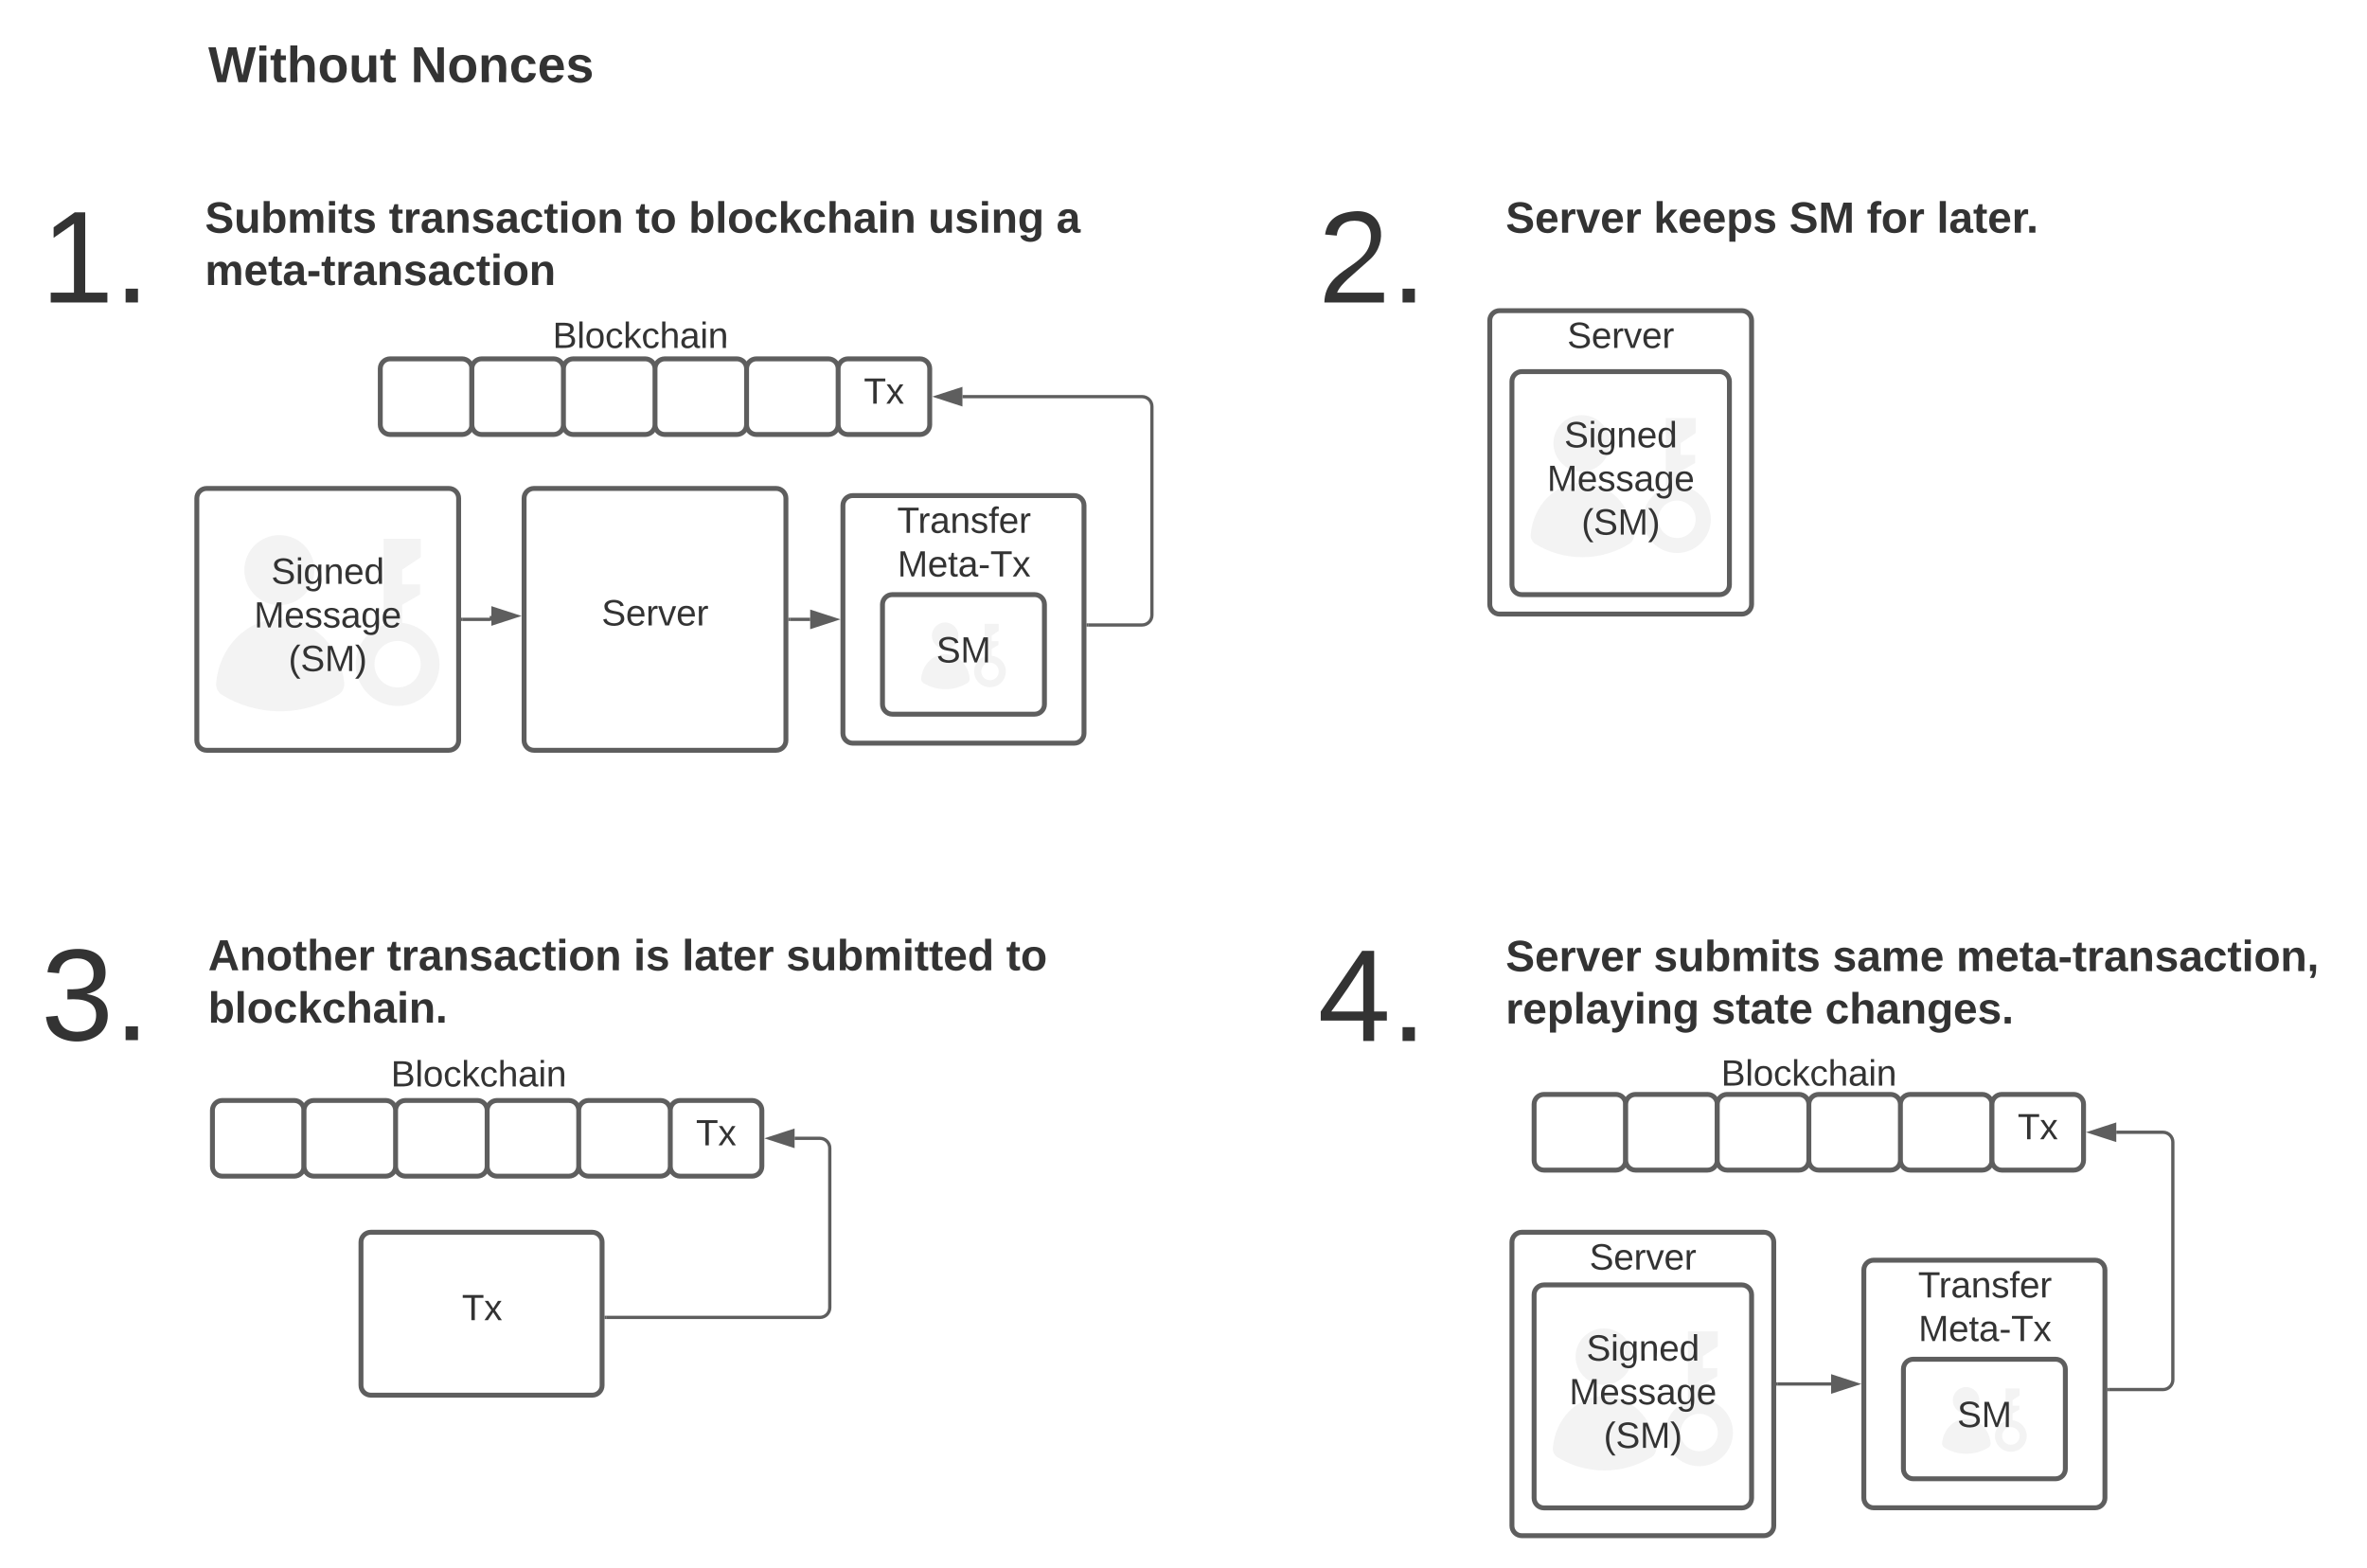<svg xmlns="http://www.w3.org/2000/svg" xmlns:xlink="http://www.w3.org/1999/xlink" xmlns:lucid="lucid" width="1446.52" height="958.43"><g transform="translate(-30.074 -38.12)" lucid:page-tab-id="0_0"><path d="M0 0h1760v1360H0z" fill="#fff"/><path d="M545.2 346.96c0-3.32 2.68-6 6-6h135.33c3.32 0 6 2.68 6 6v139.3c0 3.3-2.68 6-6 6H551.2c-3.32 0-6-2.7-6-6z" stroke="#5e5e5e" stroke-width="3" fill="#fff"/><use xlink:href="#a" transform="matrix(1,0,0,1,550.197,345.956) translate(28.136 17.778)"/><use xlink:href="#b" transform="matrix(1,0,0,1,550.197,345.956) translate(28.352 44.444)"/><path d="M152.26 64.12c0-3.3 2.68-6 6-6h233.76c3.3 0 6 2.7 6 6v35.34c0 3.32-2.7 6-6 6H158.26c-3.32 0-6-2.68-6-6z" fill="none"/><use xlink:href="#c" transform="matrix(1,0,0,1,157.257,63.12) translate(0.123 25.222)"/><use xlink:href="#d" transform="matrix(1,0,0,1,157.257,63.12) translate(123.79 25.222)"/><path d="M262.47 263.4c0-3.32 2.7-6 6-6h43.97c3.3 0 6 2.68 6 6v34.23c0 3.32-2.7 6-6 6h-43.97c-3.3 0-6-2.68-6-6z" stroke="#5e5e5e" stroke-width="3" fill="#fff"/><path d="M318.44 263.4c0-3.32 2.68-6 6-6h43.96c3.3 0 6 2.68 6 6v34.23c0 3.32-2.7 6-6 6h-43.96c-3.32 0-6-2.68-6-6zM374.4 263.4c0-3.32 2.68-6 6-6h43.96c3.3 0 6 2.68 6 6v34.23c0 3.32-2.7 6-6 6H380.4c-3.32 0-6-2.68-6-6zM430.36 263.4c0-3.32 2.68-6 6-6h43.96c3.3 0 6 2.68 6 6v34.23c0 3.32-2.7 6-6 6h-43.96c-3.32 0-6-2.68-6-6zM486.32 263.4c0-3.32 2.7-6 6-6h43.96c3.3 0 6 2.68 6 6v34.23c0 3.32-2.7 6-6 6h-43.96c-3.3 0-6-2.68-6-6zM542.28 263.4c0-3.32 2.7-6 6-6h43.96c3.3 0 6 2.68 6 6v34.23c0 3.32-2.7 6-6 6h-43.96c-3.3 0-6-2.68-6-6z" stroke="#5e5e5e" stroke-width="3" fill="#fff"/><use xlink:href="#e" transform="matrix(1,0,0,1,547.28,262.392) translate(10.685 22.403)"/><path d="M362.82 233.96c0-3.3 2.7-6 6-6h105.3c3.3 0 6 2.7 6 6v24.68c0 3.3-2.7 6-6 6H368.8c-3.3 0-6-2.7-6-6z" fill="none"/><use xlink:href="#f" transform="matrix(1,0,0,1,367.819,232.964) translate(0 17.778)"/><path d="M150.36 159.95c0-3.3 2.68-6 6-6H689.4c3.32 0 6 2.7 6 6v62c0 3.33-2.68 6-6 6H156.36c-3.32 0-6-2.67-6-6z" fill="none"/><use xlink:href="#g" transform="matrix(1,0,0,1,155.358,158.954) translate(0 21.333)"/><use xlink:href="#h" transform="matrix(1,0,0,1,155.358,158.954) translate(112.37 21.333)"/><use xlink:href="#i" transform="matrix(1,0,0,1,155.358,158.954) translate(263.111 21.333)"/><use xlink:href="#j" transform="matrix(1,0,0,1,155.358,158.954) translate(295.556 21.333)"/><use xlink:href="#k" transform="matrix(1,0,0,1,155.358,158.954) translate(441.926 21.333)"/><use xlink:href="#l" transform="matrix(1,0,0,1,155.358,158.954) translate(520.222 21.333)"/><use xlink:href="#m" transform="matrix(1,0,0,1,155.358,158.954) translate(0 53.333)"/><path d="M695.03 420.03h33c3.32 0 6-2.7 6-6V286.5c0-3.3-2.68-6-6-6h-109.8" stroke="#5e5e5e" stroke-width="2" fill="none"/><path d="M695.06 421.03h-1.03v-2h1.03z" fill="#5e5e5e"/><path d="M602.98 280.5l14.26-4.62v9.27z" stroke="#5e5e5e" stroke-width="2" fill="#5e5e5e"/><path d="M150.36 342.6c0-3.3 2.68-6 6-6h148c3.3 0 6 2.7 6 6v148c0 3.32-2.7 6-6 6h-148c-3.32 0-6-2.68-6-6z" stroke="#5e5e5e" stroke-width="3" fill="#fff"/><path d="M200.82 407.93c11.76 0 21.42-9.66 21.42-21.42 0-11.9-9.66-21.4-21.42-21.4-11.76 0-21.42 9.5-21.42 21.4 0 11.77 9.66 21.43 21.42 21.43m.42 8.4c-20.44 0-37.24 17.22-39.06 39.2-.28 2.8.98 5.46 3.22 7 10.36 6.44 22.68 10.22 35.84 10.22 13.16 0 25.48-3.78 35.84-10.22 2.38-1.54 3.5-4.2 3.36-7-1.96-21.98-18.76-39.2-39.2-39.2m74.62 2.38v-11.05l10.92-6.3v-6.16h-10.92v-8.97l11.34-7.56v-11.34h-22.68v52.64c-9.94 3.5-17.08 12.88-17.08 24.08 0 14 11.48 25.48 25.62 25.48s25.62-11.48 25.62-25.48c0-13.16-10.08-23.94-22.82-25.34m-2.8 39.5c-7.84 0-14.14-6.3-14.14-14.15 0-7.84 6.3-14.28 14.14-14.28 7.84 0 14.14 6.44 14.14 14.28 0 7.84-6.3 14.14-14.14 14.14" fill="#f3f3f3"/><use xlink:href="#n" transform="matrix(1,0,0,1,155.358,341.607) translate(40.463 53.278)"/><use xlink:href="#o" transform="matrix(1,0,0,1,155.358,341.607) translate(29.969 79.944)"/><use xlink:href="#p" transform="matrix(1,0,0,1,155.358,341.607) translate(51.019 106.611)"/><path d="M569.38 407.48c0-3.3 2.7-6 6-6h86.97c3.3 0 6 2.7 6 6v61.05c0 3.32-2.7 6-6 6h-86.97c-3.3 0-6-2.68-6-6z" stroke="#5e5e5e" stroke-width="3" fill="#fff"/><path d="M607.67 434.72c4.46 0 8.12-3.66 8.12-8.12 0-4.5-3.67-8.1-8.13-8.1-4.45 0-8.1 3.6-8.1 8.1 0 4.46 3.65 8.12 8.1 8.12m.16 3.18c-7.74 0-14.1 6.53-14.8 14.86-.1 1.06.37 2.06 1.22 2.65 3.93 2.45 8.6 3.88 13.58 3.88 5 0 9.66-1.43 13.58-3.87.9-.58 1.34-1.58 1.28-2.64-.74-8.33-7.1-14.86-14.85-14.86m28.28.9v-4.2l4.14-2.37v-2.34h-4.13v-3.4l4.3-2.87v-4.3h-8.59v19.95c-3.76 1.33-6.46 4.88-6.46 9.13 0 5.3 4.35 9.66 9.7 9.66 5.36 0 9.7-4.35 9.7-9.65 0-4.98-3.8-9.07-8.63-9.6m-1.05 14.96c-2.98 0-5.36-2.38-5.36-5.35 0-2.96 2.37-5.4 5.35-5.4 2.97 0 5.35 2.44 5.35 5.4 0 2.98-2.38 5.36-5.35 5.36" fill="#f3f3f3"/><use xlink:href="#q" transform="matrix(1,0,0,1,574.384,406.484) translate(27.864 36.444)"/><path d="M350.36 342.6c0-3.3 2.68-6 6-6h148c3.3 0 6 2.7 6 6v148c0 3.32-2.7 6-6 6h-148c-3.32 0-6-2.68-6-6z" stroke="#5e5e5e" stroke-width="3" fill="#fff"/><use xlink:href="#r" transform="matrix(1,0,0,1,355.358,341.607) translate(42.346 78.715)"/><path d="M312.86 416.6h16.46c.57 0 1.04-.46 1.04-1.03v-1.04" stroke="#5e5e5e" stroke-width="2" fill="none"/><path d="M312.88 417.6h-1.02v-2h1.02z" fill="#5e5e5e"/><path d="M345.62 414.53l-14.26 4.64v-9.27z" stroke="#5e5e5e" stroke-width="2" fill="#5e5e5e"/><path d="M512.86 416.6h12.34" stroke="#5e5e5e" stroke-width="2" fill="none"/><path d="M512.88 417.6h-1.02v-2h1.02z" fill="#5e5e5e"/><path d="M540.46 416.6l-14.27 4.64v-9.27z" stroke="#5e5e5e" stroke-width="2" fill="#5e5e5e"/><path d="M945.26 159.95c0-3.3 2.7-6 6-6h323.56c3.32 0 6 2.7 6 6v30c0 3.33-2.68 6-6 6H951.26c-3.3 0-6-2.67-6-6z" fill="none"/><use xlink:href="#s" transform="matrix(1,0,0,1,950.259,158.954) translate(0 21.333)"/><use xlink:href="#t" transform="matrix(1,0,0,1,950.259,158.954) translate(90.37 21.333)"/><use xlink:href="#u" transform="matrix(1,0,0,1,950.259,158.954) translate(173.259 21.333)"/><use xlink:href="#v" transform="matrix(1,0,0,1,950.259,158.954) translate(220.593 21.333)"/><use xlink:href="#w" transform="matrix(1,0,0,1,950.259,158.954) translate(263.407 21.333)"/><path d="M940.5 233.96c0-3.3 2.68-6 6-6h148c3.3 0 6 2.7 6 6v173.42c0 3.3-2.7 6-6 6h-148c-3.32 0-6-2.7-6-6z" stroke="#5e5e5e" stroke-width="3" fill="#fff"/><use xlink:href="#r" transform="matrix(1,0,0,1,945.495,232.964) translate(42.346 17.778)"/><path d="M954.05 271.2c0-3.3 2.68-6 6-6h120.9c3.3 0 6 2.7 6 6v124.28c0 3.32-2.7 6-6 6h-120.9c-3.32 0-6-2.68-6-6z" stroke="#5e5e5e" stroke-width="3" fill="#fff"/><path d="M996.67 326.34c9.5 0 17.28-7.8 17.28-17.27 0-9.6-7.8-17.27-17.28-17.27s-17.27 7.68-17.27 17.27c0 9.48 7.8 17.27 17.27 17.27m.34 6.78c-16.47 0-30.02 13.88-31.48 31.6-.23 2.27.8 4.4 2.6 5.65 8.35 5.2 18.28 8.24 28.9 8.24 10.6 0 20.54-3.03 28.9-8.23 1.9-1.24 2.82-3.38 2.7-5.64-1.58-17.73-15.12-31.6-31.6-31.6m60.16 1.9v-8.9l8.8-5.1v-4.96h-8.8v-7.22l9.15-6.1v-9.14h-18.29v42.45c-8.02 2.83-13.77 10.4-13.77 19.42 0 11.3 9.25 20.55 20.66 20.55 11.4 0 20.66-9.26 20.66-20.55 0-10.6-8.14-19.3-18.42-20.43m-2.25 31.83c-6.33 0-11.4-5.08-11.4-11.4s5.07-11.5 11.4-11.5c6.32 0 11.4 5.18 11.4 11.5s-5.08 11.4-11.4 11.4" fill="#f3f3f3"/><use xlink:href="#n" transform="matrix(1,0,0,1,959.048,270.203) translate(26.963 41.278)"/><use xlink:href="#o" transform="matrix(1,0,0,1,959.048,270.203) translate(16.469 67.944)"/><use xlink:href="#p" transform="matrix(1,0,0,1,959.048,270.203) translate(37.519 94.611)"/><path d="M250.68 797.13c0-3.3 2.7-6 6-6h135.34c3.3 0 6 2.7 6 6v87.55c0 3.3-2.7 6-6 6H256.68c-3.3 0-6-2.7-6-6z" stroke="#5e5e5e" stroke-width="3" fill="#fff"/><use xlink:href="#e" transform="matrix(1,0,0,1,255.684,796.134) translate(56.685 48.715)"/><path d="M159.9 716.6c0-3.3 2.68-6 6-6h43.96c3.3 0 6 2.7 6 6v34.25c0 3.32-2.7 6-6 6H165.9c-3.32 0-6-2.68-6-6z" stroke="#5e5e5e" stroke-width="3" fill="#fff"/><path d="M215.86 716.6c0-3.3 2.68-6 6-6h43.96c3.3 0 6 2.7 6 6v34.25c0 3.32-2.7 6-6 6h-43.96c-3.32 0-6-2.68-6-6zM271.82 716.6c0-3.3 2.7-6 6-6h43.96c3.3 0 6 2.7 6 6v34.25c0 3.32-2.7 6-6 6h-43.96c-3.3 0-6-2.68-6-6zM327.78 716.6c0-3.3 2.7-6 6-6h43.96c3.32 0 6 2.7 6 6v34.25c0 3.32-2.68 6-6 6h-43.96c-3.3 0-6-2.68-6-6zM383.74 716.6c0-3.3 2.7-6 6-6h43.96c3.32 0 6 2.7 6 6v34.25c0 3.32-2.68 6-6 6h-43.96c-3.3 0-6-2.68-6-6zM439.7 716.6c0-3.3 2.7-6 6-6h43.96c3.32 0 6 2.7 6 6v34.25c0 3.32-2.68 6-6 6H445.7c-3.3 0-6-2.68-6-6z" stroke="#5e5e5e" stroke-width="3" fill="#fff"/><use xlink:href="#e" transform="matrix(1,0,0,1,444.703,715.614) translate(10.685 22.403)"/><path d="M263.96 685.23c0-3.3 2.68-6 6-6h105.3c3.3 0 6 2.7 6 6v24.68c0 3.32-2.7 6-6 6h-105.3c-3.32 0-6-2.68-6-6z" fill="none"/><use xlink:href="#f" transform="matrix(1,0,0,1,268.956,684.233) translate(0 17.778)"/><path d="M152.26 610.72c0-3.3 2.68-6 6-6H669c3.32 0 6 2.7 6 6v62c0 3.33-2.68 6-6 6H158.27c-3.32 0-6-2.67-6-6z" fill="none"/><use xlink:href="#x" transform="matrix(1,0,0,1,157.257,609.723) translate(0 21.333)"/><use xlink:href="#h" transform="matrix(1,0,0,1,157.257,609.723) translate(109.259 21.333)"/><use xlink:href="#y" transform="matrix(1,0,0,1,157.257,609.723) translate(260 21.333)"/><use xlink:href="#z" transform="matrix(1,0,0,1,157.257,609.723) translate(289.63 21.333)"/><use xlink:href="#A" transform="matrix(1,0,0,1,157.257,609.723) translate(353.259 21.333)"/><use xlink:href="#B" transform="matrix(1,0,0,1,157.257,609.723) translate(487.704 21.333)"/><use xlink:href="#C" transform="matrix(1,0,0,1,157.257,609.723) translate(0 53.333)"/><path d="M400.52 843.16h130.64c3.32 0 6-2.7 6-6v-97.43c0-3.3-2.68-6-6-6h-15.5" stroke="#5e5e5e" stroke-width="2" fill="none"/><path d="M400.55 844.16h-1.03v-2h1.03z" fill="#5e5e5e"/><path d="M500.4 733.73l14.27-4.63v9.27z" stroke="#5e5e5e" stroke-width="2" fill="#5e5e5e"/><path d="M945.26 611.22c0-3.3 2.7-6 6-6h495.05c3.32 0 6 2.7 6 6v62c0 3.33-2.68 6-6 6H951.27c-3.3 0-6-2.67-6-6z" fill="none"/><use xlink:href="#s" transform="matrix(1,0,0,1,950.259,610.223) translate(0 21.333)"/><use xlink:href="#D" transform="matrix(1,0,0,1,950.259,610.223) translate(90.37 21.333)"/><use xlink:href="#E" transform="matrix(1,0,0,1,950.259,610.223) translate(199.778 21.333)"/><use xlink:href="#F" transform="matrix(1,0,0,1,950.259,610.223) translate(275.333 21.333)"/><use xlink:href="#G" transform="matrix(1,0,0,1,950.259,610.223) translate(0 53.333)"/><use xlink:href="#H" transform="matrix(1,0,0,1,950.259,610.223) translate(125.704 53.333)"/><use xlink:href="#I" transform="matrix(1,0,0,1,950.259,610.223) translate(195.185 53.333)"/><path d="M954.05 797.13c0-3.3 2.68-6 6-6h148c3.3 0 6 2.7 6 6v173.42c0 3.3-2.7 6-6 6h-148c-3.32 0-6-2.7-6-6z" stroke="#5e5e5e" stroke-width="3" fill="#fff"/><use xlink:href="#r" transform="matrix(1,0,0,1,959.048,796.134) translate(42.346 17.778)"/><path d="M967.6 829.3c0-3.32 2.7-6 6-6h120.9c3.3 0 6 2.68 6 6v124.27c0 3.32-2.7 6-6 6H973.6c-3.3 0-6-2.68-6-6z" stroke="#5e5e5e" stroke-width="3" fill="#fff"/><path d="M1010.23 884.43c9.48 0 17.27-7.8 17.27-17.27 0-9.6-7.8-17.27-17.27-17.27-9.48 0-17.27 7.66-17.27 17.26 0 9.48 7.8 17.27 17.27 17.27m.34 6.78c-16.5 0-30.03 13.9-31.5 31.62-.23 2.25.8 4.4 2.6 5.64 8.35 5.2 18.28 8.24 28.9 8.24 10.6 0 20.54-3.05 28.9-8.24 1.92-1.24 2.82-3.4 2.7-5.64-1.57-17.73-15.12-31.6-31.6-31.6m60.17 1.9v-8.9l8.8-5.1v-4.96h-8.8v-7.23l9.14-6.1v-9.14h-18.29v42.44c-8.02 2.82-13.78 10.4-13.78 19.42 0 11.3 9.26 20.55 20.66 20.55s20.66-9.25 20.66-20.54c0-10.6-8.13-19.3-18.4-20.43m-2.26 31.83c-6.32 0-11.4-5.08-11.4-11.4s5.08-11.52 11.4-11.52 11.4 5.2 11.4 11.52c0 6.32-5.08 11.4-11.4 11.4" fill="#f3f3f3"/><use xlink:href="#J" transform="matrix(1,0,0,1,972.602,828.292) translate(26.963 41.278)"/><use xlink:href="#K" transform="matrix(1,0,0,1,972.602,828.292) translate(16.469 67.944)"/><use xlink:href="#p" transform="matrix(1,0,0,1,972.602,828.292) translate(37.519 94.611)"/><path d="M1169.1 814.2c0-3.32 2.7-6 6-6h135.34c3.3 0 6 2.68 6 6v139.3c0 3.3-2.7 6-6 6H1175.1c-3.3 0-6-2.7-6-6z" stroke="#5e5e5e" stroke-width="3" fill="#fff"/><g><use xlink:href="#a" transform="matrix(1,0,0,1,1174.104,813.19) translate(28.136 17.778)"/><use xlink:href="#b" transform="matrix(1,0,0,1,1174.104,813.19) translate(28.352 44.444)"/></g><path d="M967.6 712.9c0-3.3 2.7-6 6-6h43.96c3.32 0 6 2.7 6 6v34.25c0 3.3-2.68 6-6 6H973.6c-3.3 0-6-2.7-6-6z" stroke="#5e5e5e" stroke-width="3" fill="#fff"/><path d="M1023.56 712.9c0-3.3 2.7-6 6-6h43.96c3.32 0 6 2.7 6 6v34.25c0 3.3-2.68 6-6 6h-43.96c-3.3 0-6-2.7-6-6z" stroke="#5e5e5e" stroke-width="3" fill="#fff"/><path d="M1079.52 712.9c0-3.3 2.7-6 6-6h43.97c3.3 0 6 2.7 6 6v34.25c0 3.3-2.7 6-6 6h-43.98c-3.3 0-6-2.7-6-6zM1135.5 712.9c0-3.3 2.67-6 6-6h43.95c3.3 0 6 2.7 6 6v34.25c0 3.3-2.7 6-6 6h-43.96c-3.33 0-6-2.7-6-6zM1191.45 712.9c0-3.3 2.68-6 6-6h43.96c3.32 0 6 2.7 6 6v34.25c0 3.3-2.68 6-6 6h-43.95c-3.32 0-6-2.7-6-6z" stroke="#5e5e5e" stroke-width="3" fill="#fff"/><path d="M1247.4 712.9c0-3.3 2.7-6 6-6h43.97c3.3 0 6 2.7 6 6v34.25c0 3.3-2.7 6-6 6h-43.96c-3.3 0-6-2.7-6-6z" stroke="#5e5e5e" stroke-width="3" fill="#fff"/><g><use xlink:href="#e" transform="matrix(1,0,0,1,1252.408,711.91) translate(10.685 22.403)"/></g><path d="M1318.94 887.26h33c3.3 0 6-2.7 6-6V736.03c0-3.3-2.7-6-6-6h-28.57" stroke="#5e5e5e" stroke-width="2" fill="none"/><path d="M1318.97 888.26h-1.03v-2h1.03z" fill="#5e5e5e"/><path d="M1308.1 730.03l14.27-4.64v9.26z" stroke="#5e5e5e" stroke-width="2" fill="#5e5e5e"/><path d="M1193.3 874.72c0-3.32 2.68-6 6-6h86.95c3.32 0 6 2.68 6 6v61.05c0 3.3-2.68 6-6 6h-86.96c-3.32 0-6-2.7-6-6z" stroke="#5e5e5e" stroke-width="3" fill="#fff"/><path d="M1231.58 901.95c4.45 0 8.12-3.66 8.12-8.1 0-4.52-3.67-8.13-8.12-8.13-4.46 0-8.12 3.6-8.12 8.12 0 4.45 3.66 8.1 8.12 8.1m.16 3.2c-7.75 0-14.1 6.52-14.8 14.85-.1 1.05.37 2.06 1.22 2.64 3.92 2.44 8.6 3.87 13.58 3.87s9.65-1.42 13.58-3.86c.9-.58 1.32-1.6 1.27-2.65-.75-8.34-7.12-14.86-14.86-14.86m28.27.9v-4.2l4.15-2.38v-2.33H1260v-3.4l4.3-2.86v-4.3h-8.58v19.95c-3.77 1.32-6.48 4.88-6.48 9.12 0 5.3 4.35 9.65 9.7 9.65 5.37 0 9.72-4.36 9.72-9.66 0-5-3.82-9.07-8.65-9.6m-1.05 14.96c-2.97 0-5.36-2.4-5.36-5.36 0-2.97 2.38-5.4 5.35-5.4 2.97 0 5.36 2.43 5.36 5.4s-2.38 5.36-5.35 5.36" fill="#f3f3f3"/><g><use xlink:href="#q" transform="matrix(1,0,0,1,1198.29,873.718) translate(27.864 36.444)"/></g><path d="M1116.55 883.84h32.55" stroke="#5e5e5e" stroke-width="2" fill="none"/><path d="M1116.57 884.84h-1.02v-2h1.02z" fill="#5e5e5e"/><path d="M1164.37 883.84l-14.27 4.64v-9.27z" stroke="#5e5e5e" stroke-width="2" fill="#5e5e5e"/><path d="M830.43 159.95c0-3.3 2.68-6 6-6h64.67c3.32 0 6 2.7 6 6v94c0 3.33-2.68 6-6 6h-64.67c-3.32 0-6-2.67-6-6z" fill="none"/><g><use xlink:href="#L" transform="matrix(1,0,0,1,835.427,158.954) translate(0 64)"/></g><path d="M50.07 159.95c0-3.3 2.7-6 6-6h64.68c3.3 0 6 2.7 6 6v94c0 3.33-2.7 6-6 6H56.07c-3.3 0-6-2.67-6-6z" fill="none"/><g><use xlink:href="#M" transform="matrix(1,0,0,1,55.074,158.954) translate(0 64)"/></g><path d="M50.07 610.72c0-3.3 2.7-6 6-6h64.68c3.3 0 6 2.7 6 6v94c0 3.33-2.7 6-6 6H56.07c-3.3 0-6-2.67-6-6z" fill="none"/><g><use xlink:href="#N" transform="matrix(1,0,0,1,55.074,609.723) translate(0 64)"/></g><path d="M830.43 611.22c0-3.3 2.68-6 6-6h64.67c3.32 0 6 2.7 6 6v94c0 3.33-2.68 6-6 6h-64.67c-3.32 0-6-2.67-6-6z" fill="none"/><g><use xlink:href="#O" transform="matrix(1,0,0,1,835.427,610.223) translate(0 64)"/></g><path d="M1076.84 684.73c0-3.3 2.7-6 6-6h105.3c3.3 0 6 2.7 6 6v24.68c0 3.32-2.7 6-6 6h-105.3c-3.3 0-6-2.68-6-6z" fill="none"/><g><use xlink:href="#P" transform="matrix(1,0,0,1,1081.839,683.733) translate(0 17.778)"/></g><defs><path fill="#333" d="M127-220V0H93v-220H8v-28h204v28h-85" id="Q"/><path fill="#333" d="M114-163C36-179 61-72 57 0H25l-1-190h30c1 12-1 29 2 39 6-27 23-49 58-41v29" id="R"/><path fill="#333" d="M141-36C126-15 110 5 73 4 37 3 15-17 15-53c-1-64 63-63 125-63 3-35-9-54-41-54-24 1-41 7-42 31l-33-3c5-37 33-52 76-52 45 0 72 20 72 64v82c-1 20 7 32 28 27v20c-31 9-61-2-59-35zM48-53c0 20 12 33 32 33 41-3 63-29 60-74-43 2-92-5-92 41" id="S"/><path fill="#333" d="M117-194c89-4 53 116 60 194h-32v-121c0-31-8-49-39-48C34-167 62-67 57 0H25l-1-190h30c1 10-1 24 2 32 11-22 29-35 61-36" id="T"/><path fill="#333" d="M135-143c-3-34-86-38-87 0 15 53 115 12 119 90S17 21 10-45l28-5c4 36 97 45 98 0-10-56-113-15-118-90-4-57 82-63 122-42 12 7 21 19 24 35" id="U"/><path fill="#333" d="M101-234c-31-9-42 10-38 44h38v23H63V0H32v-167H5v-23h27c-7-52 17-82 69-68v24" id="V"/><path fill="#333" d="M100-194c63 0 86 42 84 106H49c0 40 14 67 53 68 26 1 43-12 49-29l28 8c-11 28-37 45-77 45C44 4 14-33 15-96c1-61 26-98 85-98zm52 81c6-60-76-77-97-28-3 7-6 17-6 28h103" id="W"/><g id="a"><use transform="matrix(0.062,0,0,0.062,0,0)" xlink:href="#Q"/><use transform="matrix(0.062,0,0,0.062,12.716,0)" xlink:href="#R"/><use transform="matrix(0.062,0,0,0.062,20.062,0)" xlink:href="#S"/><use transform="matrix(0.062,0,0,0.062,32.407,0)" xlink:href="#T"/><use transform="matrix(0.062,0,0,0.062,44.753,0)" xlink:href="#U"/><use transform="matrix(0.062,0,0,0.062,55.864,0)" xlink:href="#V"/><use transform="matrix(0.062,0,0,0.062,62.037,0)" xlink:href="#W"/><use transform="matrix(0.062,0,0,0.062,74.383,0)" xlink:href="#R"/></g><path fill="#333" d="M240 0l2-218c-23 76-54 145-80 218h-23L58-218 59 0H30v-248h44l77 211c21-75 51-140 76-211h43V0h-30" id="X"/><path fill="#333" d="M59-47c-2 24 18 29 38 22v24C64 9 27 4 27-40v-127H5v-23h24l9-43h21v43h35v23H59v120" id="Y"/><path fill="#333" d="M16-82v-28h88v28H16" id="Z"/><path fill="#333" d="M141 0L90-78 38 0H4l68-98-65-92h35l48 74 47-74h35l-64 92 68 98h-35" id="aa"/><g id="b"><use transform="matrix(0.062,0,0,0.062,0,0)" xlink:href="#X"/><use transform="matrix(0.062,0,0,0.062,18.457,0)" xlink:href="#W"/><use transform="matrix(0.062,0,0,0.062,30.802,0)" xlink:href="#Y"/><use transform="matrix(0.062,0,0,0.062,36.975,0)" xlink:href="#S"/><use transform="matrix(0.062,0,0,0.062,49.321,0)" xlink:href="#Z"/><use transform="matrix(0.062,0,0,0.062,56.667,0)" xlink:href="#Q"/><use transform="matrix(0.062,0,0,0.062,70.185,0)" xlink:href="#aa"/></g><path fill="#333" d="M275 0h-61l-44-196L126 0H64L0-248h53L97-49l45-199h58l43 199 44-199h52" id="ab"/><path fill="#333" d="M25-224v-37h50v37H25zM25 0v-190h50V0H25" id="ac"/><path fill="#333" d="M115-3C79 11 28 4 28-45v-112H4v-33h27l15-45h31v45h36v33H77v99c-1 23 16 31 38 25v30" id="ad"/><path fill="#333" d="M114-157C55-157 80-60 75 0H25v-261h50l-1 109c12-26 28-41 61-42 86-1 58 113 63 194h-50c-7-57 23-157-34-157" id="ae"/><path fill="#333" d="M110-194c64 0 96 36 96 99 0 64-35 99-97 99-61 0-95-36-95-99 0-62 34-99 96-99zm-1 164c35 0 45-28 45-65 0-40-10-65-43-65-34 0-45 26-45 65 0 36 10 65 43 65" id="af"/><path fill="#333" d="M85 4C-2 5 27-109 22-190h50c7 57-23 150 33 157 60-5 35-97 40-157h50l1 190h-47c-2-12 1-28-3-38-12 25-28 42-61 42" id="ag"/><g id="c"><use transform="matrix(0.086,0,0,0.086,0,0)" xlink:href="#ab"/><use transform="matrix(0.086,0,0,0.086,29.037,0)" xlink:href="#ac"/><use transform="matrix(0.086,0,0,0.086,37.679,0)" xlink:href="#ad"/><use transform="matrix(0.086,0,0,0.086,47.963,0)" xlink:href="#ae"/><use transform="matrix(0.086,0,0,0.086,66.889,0)" xlink:href="#af"/><use transform="matrix(0.086,0,0,0.086,85.815,0)" xlink:href="#ag"/><use transform="matrix(0.086,0,0,0.086,104.741,0)" xlink:href="#ad"/></g><path fill="#333" d="M175 0L67-191c6 58 2 128 3 191H24v-248h59L193-55c-6-58-2-129-3-193h46V0h-61" id="ah"/><path fill="#333" d="M135-194c87-1 58 113 63 194h-50c-7-57 23-157-34-157-59 0-34 97-39 157H25l-1-190h47c2 12-1 28 3 38 12-26 28-41 61-42" id="ai"/><path fill="#333" d="M190-63c-7 42-38 67-86 67-59 0-84-38-90-98-12-110 154-137 174-36l-49 2c-2-19-15-32-35-32-30 0-35 28-38 64-6 74 65 87 74 30" id="aj"/><path fill="#333" d="M185-48c-13 30-37 53-82 52C43 2 14-33 14-96s30-98 90-98c62 0 83 45 84 108H66c0 31 8 55 39 56 18 0 30-7 34-22zm-45-69c5-46-57-63-70-21-2 6-4 13-4 21h74" id="ak"/><path fill="#333" d="M137-138c1-29-70-34-71-4 15 46 118 7 119 86 1 83-164 76-172 9l43-7c4 19 20 25 44 25 33 8 57-30 24-41C81-84 22-81 20-136c-2-80 154-74 161-7" id="al"/><g id="d"><use transform="matrix(0.086,0,0,0.086,0,0)" xlink:href="#ah"/><use transform="matrix(0.086,0,0,0.086,22.383,0)" xlink:href="#af"/><use transform="matrix(0.086,0,0,0.086,41.309,0)" xlink:href="#ai"/><use transform="matrix(0.086,0,0,0.086,60.235,0)" xlink:href="#aj"/><use transform="matrix(0.086,0,0,0.086,77.519,0)" xlink:href="#ak"/><use transform="matrix(0.086,0,0,0.086,94.802,0)" xlink:href="#al"/></g><g id="e"><use transform="matrix(0.062,0,0,0.062,0,0)" xlink:href="#Q"/><use transform="matrix(0.062,0,0,0.062,13.519,0)" xlink:href="#aa"/></g><path fill="#333" d="M160-131c35 5 61 23 61 61C221 17 115-2 30 0v-248c76 3 177-17 177 60 0 33-19 50-47 57zm-97-11c50-1 110 9 110-42 0-47-63-36-110-37v79zm0 115c55-2 124 14 124-45 0-56-70-42-124-44v89" id="am"/><path fill="#333" d="M24 0v-261h32V0H24" id="an"/><path fill="#333" d="M100-194c62-1 85 37 85 99 1 63-27 99-86 99S16-35 15-95c0-66 28-99 85-99zM99-20c44 1 53-31 53-75 0-43-8-75-51-75s-53 32-53 75 10 74 51 75" id="ao"/><path fill="#333" d="M96-169c-40 0-48 33-48 73s9 75 48 75c24 0 41-14 43-38l32 2c-6 37-31 61-74 61-59 0-76-41-82-99-10-93 101-131 147-64 4 7 5 14 7 22l-32 3c-4-21-16-35-41-35" id="ap"/><path fill="#333" d="M143 0L79-87 56-68V0H24v-261h32v163l83-92h37l-77 82L181 0h-38" id="aq"/><path fill="#333" d="M106-169C34-169 62-67 57 0H25v-261h32l-1 103c12-21 28-36 61-36 89 0 53 116 60 194h-32v-121c2-32-8-49-39-48" id="ar"/><path fill="#333" d="M24-231v-30h32v30H24zM24 0v-190h32V0H24" id="as"/><g id="f"><use transform="matrix(0.062,0,0,0.062,0,0)" xlink:href="#am"/><use transform="matrix(0.062,0,0,0.062,14.815,0)" xlink:href="#an"/><use transform="matrix(0.062,0,0,0.062,19.691,0)" xlink:href="#ao"/><use transform="matrix(0.062,0,0,0.062,32.037,0)" xlink:href="#ap"/><use transform="matrix(0.062,0,0,0.062,43.148,0)" xlink:href="#aq"/><use transform="matrix(0.062,0,0,0.062,54.259,0)" xlink:href="#ap"/><use transform="matrix(0.062,0,0,0.062,65.37,0)" xlink:href="#ar"/><use transform="matrix(0.062,0,0,0.062,77.716,0)" xlink:href="#S"/><use transform="matrix(0.062,0,0,0.062,90.062,0)" xlink:href="#as"/><use transform="matrix(0.062,0,0,0.062,94.938,0)" xlink:href="#T"/></g><path fill="#333" d="M169-182c-1-43-94-46-97-3 18 66 151 10 154 114 3 95-165 93-204 36-6-8-10-19-12-30l50-8c3 46 112 56 116 5-17-69-150-10-154-114-4-87 153-88 188-35 5 8 8 18 10 28" id="at"/><path fill="#333" d="M135-194c52 0 70 43 70 98 0 56-19 99-73 100-30 1-46-15-58-35L72 0H24l1-261h50v104c11-23 29-37 60-37zM114-30c31 0 40-27 40-66 0-37-7-63-39-63s-41 28-41 65c0 36 8 64 40 64" id="au"/><path fill="#333" d="M220-157c-53 9-28 100-34 157h-49v-107c1-27-5-49-29-50C55-147 81-57 75 0H25l-1-190h47c2 12-1 28 3 38 10-53 101-56 108 0 13-22 24-43 59-42 82 1 51 116 57 194h-49v-107c-1-25-5-48-29-50" id="av"/><g id="g"><use transform="matrix(0.074,0,0,0.074,0,0)" xlink:href="#at"/><use transform="matrix(0.074,0,0,0.074,17.778,0)" xlink:href="#ag"/><use transform="matrix(0.074,0,0,0.074,34,0)" xlink:href="#au"/><use transform="matrix(0.074,0,0,0.074,50.222,0)" xlink:href="#av"/><use transform="matrix(0.074,0,0,0.074,73.926,0)" xlink:href="#ac"/><use transform="matrix(0.074,0,0,0.074,81.333,0)" xlink:href="#ad"/><use transform="matrix(0.074,0,0,0.074,90.148,0)" xlink:href="#al"/></g><path fill="#333" d="M135-150c-39-12-60 13-60 57V0H25l-1-190h47c2 13-1 29 3 40 6-28 27-53 61-41v41" id="aw"/><path fill="#333" d="M133-34C117-15 103 5 69 4 32 3 11-16 11-54c-1-60 55-63 116-61 1-26-3-47-28-47-18 1-26 9-28 27l-52-2c7-38 36-58 82-57s74 22 75 68l1 82c-1 14 12 18 25 15v27c-30 8-71 5-69-32zm-48 3c29 0 43-24 42-57-32 0-66-3-65 30 0 17 8 27 23 27" id="ax"/><g id="h"><use transform="matrix(0.074,0,0,0.074,0,0)" xlink:href="#ad"/><use transform="matrix(0.074,0,0,0.074,8.815,0)" xlink:href="#aw"/><use transform="matrix(0.074,0,0,0.074,19.185,0)" xlink:href="#ax"/><use transform="matrix(0.074,0,0,0.074,34,0)" xlink:href="#ai"/><use transform="matrix(0.074,0,0,0.074,50.222,0)" xlink:href="#al"/><use transform="matrix(0.074,0,0,0.074,65.037,0)" xlink:href="#ax"/><use transform="matrix(0.074,0,0,0.074,79.852,0)" xlink:href="#aj"/><use transform="matrix(0.074,0,0,0.074,94.667,0)" xlink:href="#ad"/><use transform="matrix(0.074,0,0,0.074,103.481,0)" xlink:href="#ac"/><use transform="matrix(0.074,0,0,0.074,110.889,0)" xlink:href="#af"/><use transform="matrix(0.074,0,0,0.074,127.111,0)" xlink:href="#ai"/></g><g id="i"><use transform="matrix(0.074,0,0,0.074,0,0)" xlink:href="#ad"/><use transform="matrix(0.074,0,0,0.074,8.815,0)" xlink:href="#af"/></g><path fill="#333" d="M25 0v-261h50V0H25" id="ay"/><path fill="#333" d="M147 0L96-86 75-71V0H25v-261h50v150l67-79h53l-66 74L201 0h-54" id="az"/><g id="j"><use transform="matrix(0.074,0,0,0.074,0,0)" xlink:href="#au"/><use transform="matrix(0.074,0,0,0.074,16.222,0)" xlink:href="#ay"/><use transform="matrix(0.074,0,0,0.074,23.63,0)" xlink:href="#af"/><use transform="matrix(0.074,0,0,0.074,39.852,0)" xlink:href="#aj"/><use transform="matrix(0.074,0,0,0.074,54.667,0)" xlink:href="#az"/><use transform="matrix(0.074,0,0,0.074,69.481,0)" xlink:href="#aj"/><use transform="matrix(0.074,0,0,0.074,84.296,0)" xlink:href="#ae"/><use transform="matrix(0.074,0,0,0.074,100.519,0)" xlink:href="#ax"/><use transform="matrix(0.074,0,0,0.074,115.333,0)" xlink:href="#ac"/><use transform="matrix(0.074,0,0,0.074,122.741,0)" xlink:href="#ai"/></g><path fill="#333" d="M195-6C206 82 75 100 31 46c-4-6-6-13-8-21l49-6c3 16 16 24 34 25 40 0 42-37 40-79-11 22-30 35-61 35-53 0-70-43-70-97 0-56 18-96 73-97 30 0 46 14 59 34l2-30h47zm-90-29c32 0 41-27 41-63 0-35-9-62-40-62-32 0-39 29-40 63 0 36 9 62 39 62" id="aA"/><g id="k"><use transform="matrix(0.074,0,0,0.074,0,0)" xlink:href="#ag"/><use transform="matrix(0.074,0,0,0.074,16.222,0)" xlink:href="#al"/><use transform="matrix(0.074,0,0,0.074,31.037,0)" xlink:href="#ac"/><use transform="matrix(0.074,0,0,0.074,38.444,0)" xlink:href="#ai"/><use transform="matrix(0.074,0,0,0.074,54.667,0)" xlink:href="#aA"/></g><use transform="matrix(0.074,0,0,0.074,0,0)" xlink:href="#ax" id="l"/><path fill="#333" d="M14-72v-43h91v43H14" id="aB"/><g id="m"><use transform="matrix(0.074,0,0,0.074,0,0)" xlink:href="#av"/><use transform="matrix(0.074,0,0,0.074,23.704,0)" xlink:href="#ak"/><use transform="matrix(0.074,0,0,0.074,38.519,0)" xlink:href="#ad"/><use transform="matrix(0.074,0,0,0.074,47.333,0)" xlink:href="#ax"/><use transform="matrix(0.074,0,0,0.074,62.148,0)" xlink:href="#aB"/><use transform="matrix(0.074,0,0,0.074,70.963,0)" xlink:href="#ad"/><use transform="matrix(0.074,0,0,0.074,79.778,0)" xlink:href="#aw"/><use transform="matrix(0.074,0,0,0.074,90.148,0)" xlink:href="#ax"/><use transform="matrix(0.074,0,0,0.074,104.963,0)" xlink:href="#ai"/><use transform="matrix(0.074,0,0,0.074,121.185,0)" xlink:href="#al"/><use transform="matrix(0.074,0,0,0.074,136,0)" xlink:href="#ax"/><use transform="matrix(0.074,0,0,0.074,150.815,0)" xlink:href="#aj"/><use transform="matrix(0.074,0,0,0.074,165.63,0)" xlink:href="#ad"/><use transform="matrix(0.074,0,0,0.074,174.444,0)" xlink:href="#ac"/><use transform="matrix(0.074,0,0,0.074,181.852,0)" xlink:href="#af"/><use transform="matrix(0.074,0,0,0.074,198.074,0)" xlink:href="#ai"/></g><path fill="#333" d="M185-189c-5-48-123-54-124 2 14 75 158 14 163 119 3 78-121 87-175 55-17-10-28-26-33-46l33-7c5 56 141 63 141-1 0-78-155-14-162-118-5-82 145-84 179-34 5 7 8 16 11 25" id="aC"/><path fill="#333" d="M177-190C167-65 218 103 67 71c-23-6-38-20-44-43l32-5c15 47 100 32 89-28v-30C133-14 115 1 83 1 29 1 15-40 15-95c0-56 16-97 71-98 29-1 48 16 59 35 1-10 0-23 2-32h30zM94-22c36 0 50-32 50-73 0-42-14-75-50-75-39 0-46 34-46 75s6 73 46 73" id="aD"/><path fill="#333" d="M85-194c31 0 48 13 60 33l-1-100h32l1 261h-30c-2-10 0-23-3-31C134-8 116 4 85 4 32 4 16-35 15-94c0-66 23-100 70-100zm9 24c-40 0-46 34-46 75 0 40 6 74 45 74 42 0 51-32 51-76 0-42-9-74-50-73" id="aE"/><g id="n"><use transform="matrix(0.062,0,0,0.062,0,0)" xlink:href="#aC"/><use transform="matrix(0.062,0,0,0.062,14.815,0)" xlink:href="#as"/><use transform="matrix(0.062,0,0,0.062,19.691,0)" xlink:href="#aD"/><use transform="matrix(0.062,0,0,0.062,32.037,0)" xlink:href="#T"/><use transform="matrix(0.062,0,0,0.062,44.383,0)" xlink:href="#W"/><use transform="matrix(0.062,0,0,0.062,56.728,0)" xlink:href="#aE"/></g><g id="o"><use transform="matrix(0.062,0,0,0.062,0,0)" xlink:href="#X"/><use transform="matrix(0.062,0,0,0.062,18.457,0)" xlink:href="#W"/><use transform="matrix(0.062,0,0,0.062,30.802,0)" xlink:href="#U"/><use transform="matrix(0.062,0,0,0.062,41.914,0)" xlink:href="#U"/><use transform="matrix(0.062,0,0,0.062,53.025,0)" xlink:href="#S"/><use transform="matrix(0.062,0,0,0.062,65.37,0)" xlink:href="#aD"/><use transform="matrix(0.062,0,0,0.062,77.716,0)" xlink:href="#W"/></g><path fill="#333" d="M87 75C49 33 22-17 22-94c0-76 28-126 65-167h31c-38 41-64 92-64 168S80 34 118 75H87" id="aF"/><path fill="#333" d="M33-261c38 41 65 92 65 168S71 34 33 75H2C39 34 66-17 66-93S39-220 2-261h31" id="aG"/><g id="p"><use transform="matrix(0.062,0,0,0.062,0,0)" xlink:href="#aF"/><use transform="matrix(0.062,0,0,0.062,7.346,0)" xlink:href="#aC"/><use transform="matrix(0.062,0,0,0.062,22.16,0)" xlink:href="#X"/><use transform="matrix(0.062,0,0,0.062,40.617,0)" xlink:href="#aG"/></g><g id="q"><use transform="matrix(0.062,0,0,0.062,0,0)" xlink:href="#aC"/><use transform="matrix(0.062,0,0,0.062,14.815,0)" xlink:href="#X"/></g><path fill="#333" d="M108 0H70L1-190h34L89-25l56-165h34" id="aH"/><g id="r"><use transform="matrix(0.062,0,0,0.062,0,0)" xlink:href="#aC"/><use transform="matrix(0.062,0,0,0.062,14.815,0)" xlink:href="#W"/><use transform="matrix(0.062,0,0,0.062,27.16,0)" xlink:href="#R"/><use transform="matrix(0.062,0,0,0.062,34.506,0)" xlink:href="#aH"/><use transform="matrix(0.062,0,0,0.062,45.617,0)" xlink:href="#W"/><use transform="matrix(0.062,0,0,0.062,57.963,0)" xlink:href="#R"/></g><path fill="#333" d="M128 0H69L1-190h53L99-40l48-150h52" id="aI"/><g id="s"><use transform="matrix(0.074,0,0,0.074,0,0)" xlink:href="#at"/><use transform="matrix(0.074,0,0,0.074,17.778,0)" xlink:href="#ak"/><use transform="matrix(0.074,0,0,0.074,32.593,0)" xlink:href="#aw"/><use transform="matrix(0.074,0,0,0.074,42.963,0)" xlink:href="#aI"/><use transform="matrix(0.074,0,0,0.074,57.778,0)" xlink:href="#ak"/><use transform="matrix(0.074,0,0,0.074,72.593,0)" xlink:href="#aw"/></g><path fill="#333" d="M135-194c53 0 70 44 70 98 0 56-19 98-73 100-31 1-45-17-59-34 3 33 2 69 2 105H25l-1-265h48c2 10 0 23 3 31 11-24 29-35 60-35zM114-30c33 0 39-31 40-66 0-38-9-64-40-64-56 0-55 130 0 130" id="aJ"/><g id="t"><use transform="matrix(0.074,0,0,0.074,0,0)" xlink:href="#az"/><use transform="matrix(0.074,0,0,0.074,14.815,0)" xlink:href="#ak"/><use transform="matrix(0.074,0,0,0.074,29.63,0)" xlink:href="#ak"/><use transform="matrix(0.074,0,0,0.074,44.444,0)" xlink:href="#aJ"/><use transform="matrix(0.074,0,0,0.074,60.667,0)" xlink:href="#al"/></g><path fill="#333" d="M230 0l2-204L168 0h-37L68-204 70 0H24v-248h70l56 185 57-185h69V0h-46" id="aK"/><g id="u"><use transform="matrix(0.074,0,0,0.074,0,0)" xlink:href="#at"/><use transform="matrix(0.074,0,0,0.074,17.778,0)" xlink:href="#aK"/></g><path fill="#333" d="M121-226c-27-7-43 5-38 36h38v33H83V0H34v-157H6v-33h28c-9-59 32-81 87-68v32" id="aL"/><g id="v"><use transform="matrix(0.074,0,0,0.074,0,0)" xlink:href="#aL"/><use transform="matrix(0.074,0,0,0.074,8.815,0)" xlink:href="#af"/><use transform="matrix(0.074,0,0,0.074,25.037,0)" xlink:href="#aw"/></g><path fill="#333" d="M24 0v-54h51V0H24" id="aM"/><g id="w"><use transform="matrix(0.074,0,0,0.074,0,0)" xlink:href="#ay"/><use transform="matrix(0.074,0,0,0.074,7.407,0)" xlink:href="#ax"/><use transform="matrix(0.074,0,0,0.074,22.222,0)" xlink:href="#ad"/><use transform="matrix(0.074,0,0,0.074,31.037,0)" xlink:href="#ak"/><use transform="matrix(0.074,0,0,0.074,45.852,0)" xlink:href="#aw"/><use transform="matrix(0.074,0,0,0.074,54.741,0)" xlink:href="#aM"/></g><path fill="#333" d="M199 0l-22-63H83L61 0H9l90-248h61L250 0h-51zm-33-102l-36-108c-10 38-24 72-36 108h72" id="aN"/><g id="x"><use transform="matrix(0.074,0,0,0.074,0,0)" xlink:href="#aN"/><use transform="matrix(0.074,0,0,0.074,19.185,0)" xlink:href="#ai"/><use transform="matrix(0.074,0,0,0.074,35.407,0)" xlink:href="#af"/><use transform="matrix(0.074,0,0,0.074,51.63,0)" xlink:href="#ad"/><use transform="matrix(0.074,0,0,0.074,60.444,0)" xlink:href="#ae"/><use transform="matrix(0.074,0,0,0.074,76.667,0)" xlink:href="#ak"/><use transform="matrix(0.074,0,0,0.074,91.481,0)" xlink:href="#aw"/></g><g id="y"><use transform="matrix(0.074,0,0,0.074,0,0)" xlink:href="#ac"/><use transform="matrix(0.074,0,0,0.074,7.407,0)" xlink:href="#al"/></g><g id="z"><use transform="matrix(0.074,0,0,0.074,0,0)" xlink:href="#ay"/><use transform="matrix(0.074,0,0,0.074,7.407,0)" xlink:href="#ax"/><use transform="matrix(0.074,0,0,0.074,22.222,0)" xlink:href="#ad"/><use transform="matrix(0.074,0,0,0.074,31.037,0)" xlink:href="#ak"/><use transform="matrix(0.074,0,0,0.074,45.852,0)" xlink:href="#aw"/></g><path fill="#333" d="M88-194c31-1 46 15 58 34l-1-101h50l1 261h-48c-2-10 0-23-3-31C134-8 116 4 84 4 32 4 16-41 15-95c0-56 19-97 73-99zm17 164c33 0 40-30 41-66 1-37-9-64-41-64s-38 30-39 65c0 43 13 65 39 65" id="aO"/><g id="A"><use transform="matrix(0.074,0,0,0.074,0,0)" xlink:href="#al"/><use transform="matrix(0.074,0,0,0.074,14.815,0)" xlink:href="#ag"/><use transform="matrix(0.074,0,0,0.074,31.037,0)" xlink:href="#au"/><use transform="matrix(0.074,0,0,0.074,47.259,0)" xlink:href="#av"/><use transform="matrix(0.074,0,0,0.074,70.963,0)" xlink:href="#ac"/><use transform="matrix(0.074,0,0,0.074,78.37,0)" xlink:href="#ad"/><use transform="matrix(0.074,0,0,0.074,87.185,0)" xlink:href="#ad"/><use transform="matrix(0.074,0,0,0.074,96,0)" xlink:href="#ak"/><use transform="matrix(0.074,0,0,0.074,110.815,0)" xlink:href="#aO"/></g><g id="B"><use transform="matrix(0.074,0,0,0.074,0,0)" xlink:href="#ad"/><use transform="matrix(0.074,0,0,0.074,8.815,0)" xlink:href="#af"/></g><g id="C"><use transform="matrix(0.074,0,0,0.074,0,0)" xlink:href="#au"/><use transform="matrix(0.074,0,0,0.074,16.222,0)" xlink:href="#ay"/><use transform="matrix(0.074,0,0,0.074,23.63,0)" xlink:href="#af"/><use transform="matrix(0.074,0,0,0.074,39.852,0)" xlink:href="#aj"/><use transform="matrix(0.074,0,0,0.074,54.667,0)" xlink:href="#az"/><use transform="matrix(0.074,0,0,0.074,69.481,0)" xlink:href="#aj"/><use transform="matrix(0.074,0,0,0.074,84.296,0)" xlink:href="#ae"/><use transform="matrix(0.074,0,0,0.074,100.519,0)" xlink:href="#ax"/><use transform="matrix(0.074,0,0,0.074,115.333,0)" xlink:href="#ac"/><use transform="matrix(0.074,0,0,0.074,122.741,0)" xlink:href="#ai"/><use transform="matrix(0.074,0,0,0.074,138.963,0)" xlink:href="#aM"/></g><g id="D"><use transform="matrix(0.074,0,0,0.074,0,0)" xlink:href="#al"/><use transform="matrix(0.074,0,0,0.074,14.815,0)" xlink:href="#ag"/><use transform="matrix(0.074,0,0,0.074,31.037,0)" xlink:href="#au"/><use transform="matrix(0.074,0,0,0.074,47.259,0)" xlink:href="#av"/><use transform="matrix(0.074,0,0,0.074,70.963,0)" xlink:href="#ac"/><use transform="matrix(0.074,0,0,0.074,78.37,0)" xlink:href="#ad"/><use transform="matrix(0.074,0,0,0.074,87.185,0)" xlink:href="#al"/></g><g id="E"><use transform="matrix(0.074,0,0,0.074,0,0)" xlink:href="#al"/><use transform="matrix(0.074,0,0,0.074,14.815,0)" xlink:href="#ax"/><use transform="matrix(0.074,0,0,0.074,29.63,0)" xlink:href="#av"/><use transform="matrix(0.074,0,0,0.074,53.333,0)" xlink:href="#ak"/></g><path fill="#333" d="M76-54c-1 42 2 86-19 110H24C36 42 46 24 48 0H25v-54h51" id="aP"/><g id="F"><use transform="matrix(0.074,0,0,0.074,0,0)" xlink:href="#av"/><use transform="matrix(0.074,0,0,0.074,23.704,0)" xlink:href="#ak"/><use transform="matrix(0.074,0,0,0.074,38.519,0)" xlink:href="#ad"/><use transform="matrix(0.074,0,0,0.074,47.333,0)" xlink:href="#ax"/><use transform="matrix(0.074,0,0,0.074,62.148,0)" xlink:href="#aB"/><use transform="matrix(0.074,0,0,0.074,70.963,0)" xlink:href="#ad"/><use transform="matrix(0.074,0,0,0.074,79.778,0)" xlink:href="#aw"/><use transform="matrix(0.074,0,0,0.074,90.148,0)" xlink:href="#ax"/><use transform="matrix(0.074,0,0,0.074,104.963,0)" xlink:href="#ai"/><use transform="matrix(0.074,0,0,0.074,121.185,0)" xlink:href="#al"/><use transform="matrix(0.074,0,0,0.074,136,0)" xlink:href="#ax"/><use transform="matrix(0.074,0,0,0.074,150.815,0)" xlink:href="#aj"/><use transform="matrix(0.074,0,0,0.074,165.63,0)" xlink:href="#ad"/><use transform="matrix(0.074,0,0,0.074,174.444,0)" xlink:href="#ac"/><use transform="matrix(0.074,0,0,0.074,181.852,0)" xlink:href="#af"/><use transform="matrix(0.074,0,0,0.074,198.074,0)" xlink:href="#ai"/><use transform="matrix(0.074,0,0,0.074,214.296,0)" xlink:href="#aP"/></g><path fill="#333" d="M123 10C108 53 80 86 19 72V37c35 8 53-11 59-39L3-190h52l48 148c12-52 28-100 44-148h51" id="aQ"/><g id="G"><use transform="matrix(0.074,0,0,0.074,0,0)" xlink:href="#aw"/><use transform="matrix(0.074,0,0,0.074,10.37,0)" xlink:href="#ak"/><use transform="matrix(0.074,0,0,0.074,25.185,0)" xlink:href="#aJ"/><use transform="matrix(0.074,0,0,0.074,41.407,0)" xlink:href="#ay"/><use transform="matrix(0.074,0,0,0.074,48.815,0)" xlink:href="#ax"/><use transform="matrix(0.074,0,0,0.074,63.63,0)" xlink:href="#aQ"/><use transform="matrix(0.074,0,0,0.074,78.444,0)" xlink:href="#ac"/><use transform="matrix(0.074,0,0,0.074,85.852,0)" xlink:href="#ai"/><use transform="matrix(0.074,0,0,0.074,102.074,0)" xlink:href="#aA"/></g><g id="H"><use transform="matrix(0.074,0,0,0.074,0,0)" xlink:href="#al"/><use transform="matrix(0.074,0,0,0.074,14.815,0)" xlink:href="#ad"/><use transform="matrix(0.074,0,0,0.074,23.63,0)" xlink:href="#ax"/><use transform="matrix(0.074,0,0,0.074,38.444,0)" xlink:href="#ad"/><use transform="matrix(0.074,0,0,0.074,47.259,0)" xlink:href="#ak"/></g><g id="I"><use transform="matrix(0.074,0,0,0.074,0,0)" xlink:href="#aj"/><use transform="matrix(0.074,0,0,0.074,14.815,0)" xlink:href="#ae"/><use transform="matrix(0.074,0,0,0.074,31.037,0)" xlink:href="#ax"/><use transform="matrix(0.074,0,0,0.074,45.852,0)" xlink:href="#ai"/><use transform="matrix(0.074,0,0,0.074,62.074,0)" xlink:href="#aA"/><use transform="matrix(0.074,0,0,0.074,78.296,0)" xlink:href="#ak"/><use transform="matrix(0.074,0,0,0.074,93.111,0)" xlink:href="#al"/><use transform="matrix(0.074,0,0,0.074,107.926,0)" xlink:href="#aM"/></g><g id="J"><use transform="matrix(0.062,0,0,0.062,0,0)" xlink:href="#aC"/><use transform="matrix(0.062,0,0,0.062,14.815,0)" xlink:href="#as"/><use transform="matrix(0.062,0,0,0.062,19.691,0)" xlink:href="#aD"/><use transform="matrix(0.062,0,0,0.062,32.037,0)" xlink:href="#T"/><use transform="matrix(0.062,0,0,0.062,44.383,0)" xlink:href="#W"/><use transform="matrix(0.062,0,0,0.062,56.728,0)" xlink:href="#aE"/></g><g id="K"><use transform="matrix(0.062,0,0,0.062,0,0)" xlink:href="#X"/><use transform="matrix(0.062,0,0,0.062,18.457,0)" xlink:href="#W"/><use transform="matrix(0.062,0,0,0.062,30.802,0)" xlink:href="#U"/><use transform="matrix(0.062,0,0,0.062,41.914,0)" xlink:href="#U"/><use transform="matrix(0.062,0,0,0.062,53.025,0)" xlink:href="#S"/><use transform="matrix(0.062,0,0,0.062,65.37,0)" xlink:href="#aD"/><use transform="matrix(0.062,0,0,0.062,77.716,0)" xlink:href="#W"/></g><path fill="#333" d="M101-251c82-7 93 87 43 132L82-64C71-53 59-42 53-27h129V0H18c2-99 128-94 128-182 0-28-16-43-45-43s-46 15-49 41l-32-3c6-41 34-60 81-64" id="aR"/><path fill="#333" d="M33 0v-38h34V0H33" id="aS"/><g id="L"><use transform="matrix(0.222,0,0,0.222,0,0)" xlink:href="#aR"/><use transform="matrix(0.222,0,0,0.222,44.444,0)" xlink:href="#aS"/></g><path fill="#333" d="M27 0v-27h64v-190l-56 39v-29l58-41h29v221h61V0H27" id="aT"/><g id="M"><use transform="matrix(0.222,0,0,0.222,0,0)" xlink:href="#aT"/><use transform="matrix(0.222,0,0,0.222,44.444,0)" xlink:href="#aS"/></g><path fill="#333" d="M126-127c33 6 58 20 58 59 0 88-139 92-164 29-3-8-5-16-6-25l32-3c6 27 21 44 54 44 32 0 52-15 52-46 0-38-36-46-79-43v-28c39 1 72-4 72-42 0-27-17-43-46-43-28 0-47 15-49 41l-32-3c6-42 35-63 81-64 48-1 79 21 79 65 0 36-21 52-52 59" id="aU"/><g id="N"><use transform="matrix(0.222,0,0,0.222,0,0)" xlink:href="#aU"/><use transform="matrix(0.222,0,0,0.222,44.444,0)" xlink:href="#aS"/></g><path fill="#333" d="M155-56V0h-30v-56H8v-25l114-167h33v167h35v25h-35zm-30-156c-27 46-58 90-88 131h88v-131" id="aV"/><g id="O"><use transform="matrix(0.222,0,0,0.222,0,0)" xlink:href="#aV"/><use transform="matrix(0.222,0,0,0.222,44.444,0)" xlink:href="#aS"/></g><g id="P"><use transform="matrix(0.062,0,0,0.062,0,0)" xlink:href="#am"/><use transform="matrix(0.062,0,0,0.062,14.815,0)" xlink:href="#an"/><use transform="matrix(0.062,0,0,0.062,19.691,0)" xlink:href="#ao"/><use transform="matrix(0.062,0,0,0.062,32.037,0)" xlink:href="#ap"/><use transform="matrix(0.062,0,0,0.062,43.148,0)" xlink:href="#aq"/><use transform="matrix(0.062,0,0,0.062,54.259,0)" xlink:href="#ap"/><use transform="matrix(0.062,0,0,0.062,65.37,0)" xlink:href="#ar"/><use transform="matrix(0.062,0,0,0.062,77.716,0)" xlink:href="#S"/><use transform="matrix(0.062,0,0,0.062,90.062,0)" xlink:href="#as"/><use transform="matrix(0.062,0,0,0.062,94.938,0)" xlink:href="#T"/></g></defs></g></svg>
